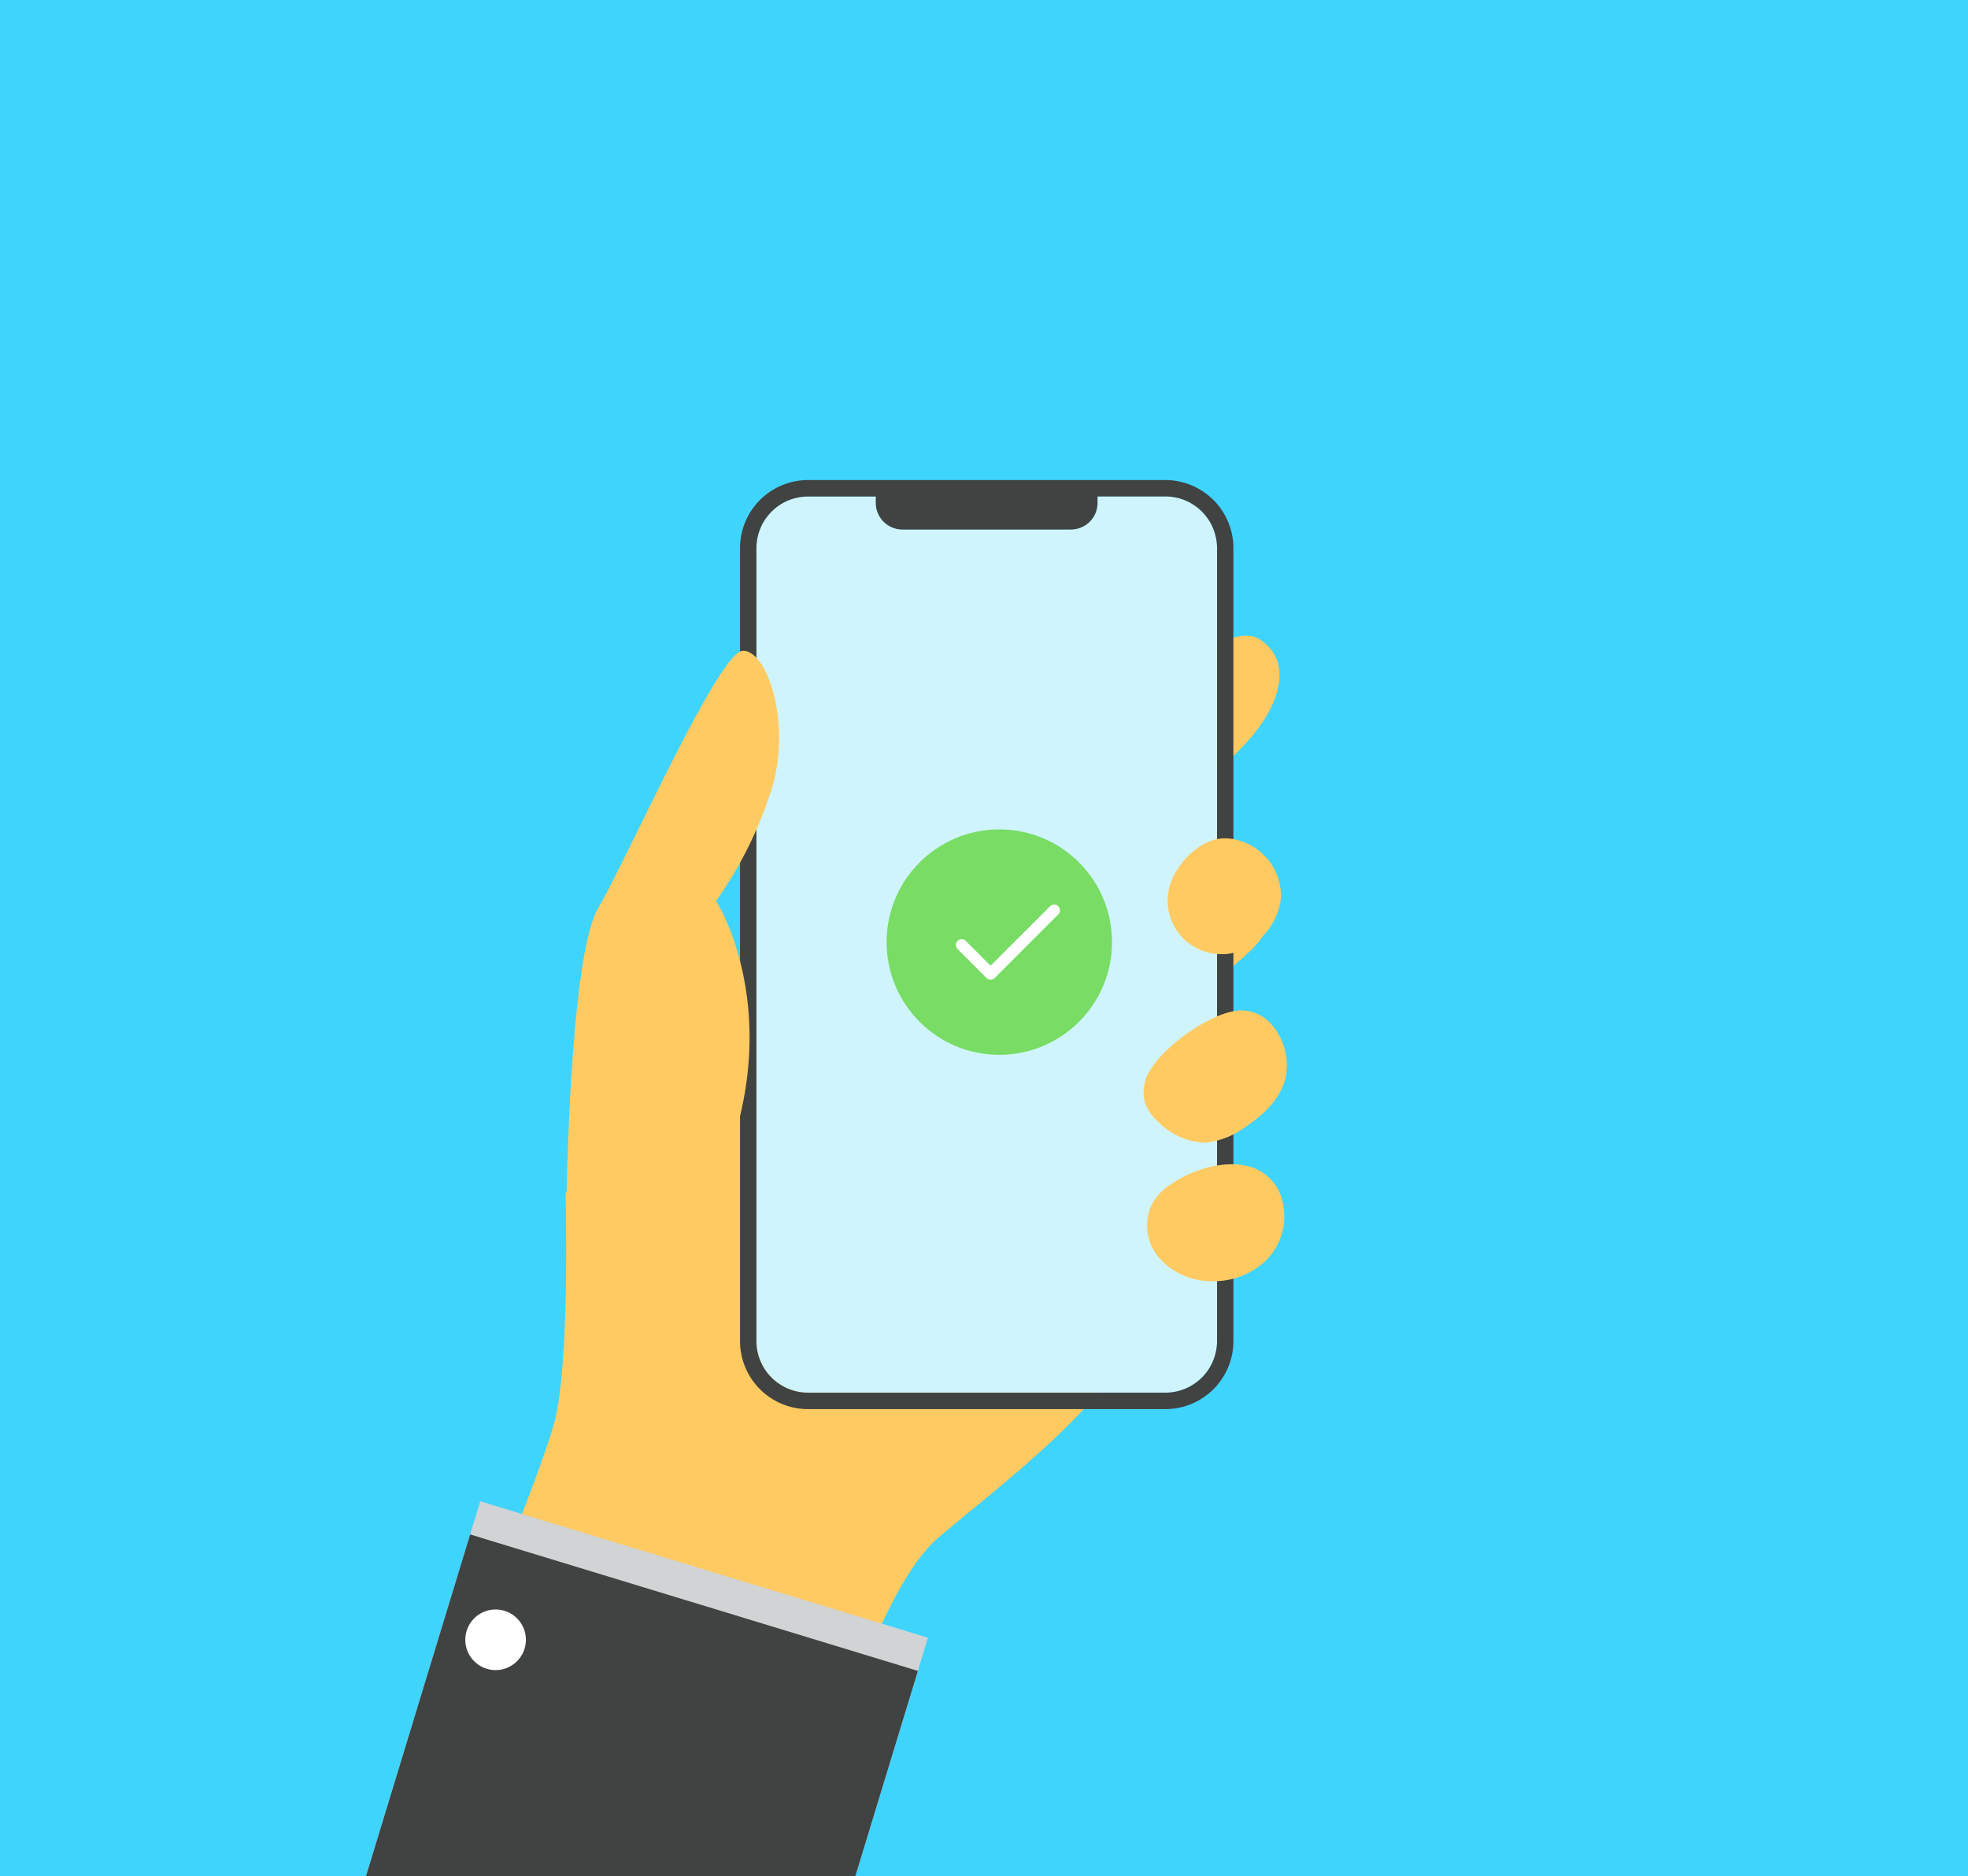 <svg xmlns="http://www.w3.org/2000/svg" viewBox="0 0 266.81 254.35"><defs><style>.cls-1{fill:#3fd4fc;}.cls-2{fill:#ffca61;}.cls-3{fill:#d1d3d4;}.cls-4{fill:#d0f4fc;}.cls-5{fill:#414242;}.cls-6{fill:#78dc65;}.cls-7{fill:none;stroke:#fff;stroke-linecap:round;stroke-linejoin:round;stroke-width:1.57px;}.cls-8{fill:#fff;}</style></defs><title>Asset 40</title><g id="Layer_2" data-name="Layer 2"><g id="Layer_1-2" data-name="Layer 1"><rect class="cls-1" width="266.81" height="254.35"/><path class="cls-2" d="M64.4,220.88s8.5-20,10.71-27.89,1.57-31.08,1.57-31.08l6.14-16.06s43.09-35,55.63-42.58,27.68-19.33,32.12-16.72,3.66,8.36-1.57,14.11c-2.15,2.35-5.05,4.82-6.83,7.4-1.45,2.11-3.26,8.73-1.52,11.08,2.08,2.81,7.47-1.27,10.37,1.49,1.53,1.46,1.44,4,.42,5.86s-2.75,3.14-4.34,4.56c-4.24,3.66-7.84,8.27-11.21,12.68s-1.47,11-1.19,16.19c.32,6.36,1.21,13.93-.58,20.15-2.88,9.92-19.73,22.19-27,28.47s-13.45,27.16-13.45,27.16Z"/><polygon class="cls-3" points="65.11 203.52 49.62 254.35 115.96 254.35 125.81 222.02 65.11 203.52"/><path class="cls-3" d="M139.45,187.65h-10.7a2.85,2.85,0,0,1-2.85-2.85v-4.09a2.85,2.85,0,0,1,2.85-2.86h10.7a2.85,2.85,0,0,1,2.85,2.86v4.09A2.86,2.86,0,0,1,139.45,187.65Zm-10.7-9a2.08,2.08,0,0,0-2.07,2.08v4.09a2.07,2.07,0,0,0,2.07,2.07h10.7a2.07,2.07,0,0,0,2.07-2.07v-4.09a2.09,2.09,0,0,0-2.07-2.08Z"/><path class="cls-4" d="M158,67.3h-9.2v.88a3.6,3.6,0,0,1-3.6,3.59H122.34a3.6,3.6,0,0,1-3.6-3.59V67.3h-9.19a7,7,0,0,0-7,7V181.8a7,7,0,0,0,7,7H158a7,7,0,0,0,7-7V74.31A7,7,0,0,0,158,67.3Z"/><path class="cls-5" d="M165,181.8a7,7,0,0,1-7,7H109.55a7,7,0,0,1-7-7V74.31a7,7,0,0,1,7-7h9.19v.88a3.6,3.6,0,0,0,3.6,3.59h22.85a3.6,3.6,0,0,0,3.6-3.59V67.3H158a7,7,0,0,1,7,7ZM158,65.08H109.55a9.23,9.23,0,0,0-9.22,9.23V181.8a9.22,9.22,0,0,0,9.22,9.23H158a9.23,9.23,0,0,0,9.22-9.23V74.31A9.24,9.24,0,0,0,158,65.08"/><path class="cls-2" d="M158.85,120.64a6.85,6.85,0,0,0,7.69,8.25,7.67,7.67,0,0,0,3.46-1.46,8,8,0,0,0,3.28-5.85c.22-3.77-3-7-6.66-7.5C163.16,113.65,159.53,117.48,158.85,120.64Z"/><path class="cls-2" d="M165.59,129.35a7.27,7.27,0,0,1-7.29-7.24,8.07,8.07,0,0,1,.16-1.55c.79-3.48,4.58-7.33,8.21-6.88a7.85,7.85,0,0,1,7,7.92,8.6,8.6,0,0,1-7.07,7.7A8.54,8.54,0,0,1,165.59,129.35Zm.5-14.89c-3,0-6.22,3.31-6.86,6.27h0a6.49,6.49,0,0,0,7.26,7.77,7.52,7.52,0,0,0,3.29-1.39,7.62,7.62,0,0,0,3.13-5.56c.2-3.4-2.69-6.65-6.31-7.1l-.51,0Z"/><path class="cls-2" d="M156.4,145.07a5.19,5.19,0,0,0-.72,4.44,6.11,6.11,0,0,0,1.64,2.28,8.76,8.76,0,0,0,7.05,2.67,10.65,10.65,0,0,0,4.32-2c2.27-1.57,4.45-3.54,5.2-6.18,1.09-3.83-1.68-9.4-6.17-8.87C164,137.89,158.37,142,156.4,145.07Z"/><path class="cls-2" d="M163.42,154.92a9.48,9.48,0,0,1-6.4-2.84,6.47,6.47,0,0,1-1.74-2.43,5.52,5.52,0,0,1,.79-4.79h0c2-3.14,7.74-7.33,11.56-7.84a5.43,5.43,0,0,1,4.87,2,8.37,8.37,0,0,1,1.73,7.34c-.65,2.35-2.35,4.35-5.35,6.4a11.06,11.06,0,0,1-4.49,2A8,8,0,0,1,163.42,154.92Zm-6.69-9.64a4.78,4.78,0,0,0-.68,4.1,5.8,5.8,0,0,0,1.57,2.13,8.22,8.22,0,0,0,6.7,2.55,10.54,10.54,0,0,0,4.15-1.9c2.83-1.95,4.44-3.85,5-6a7.55,7.55,0,0,0-1.56-6.62,4.7,4.7,0,0,0-4.18-1.75c-3.56.45-9.12,4.55-11,7.46Z"/><path class="cls-2" d="M158.68,161.06a7.35,7.35,0,0,0-2.14,2.3,6.29,6.29,0,0,0,.71,6.67,8.92,8.92,0,0,0,6.11,3.21,9.94,9.94,0,0,0,7.76-2.41,8.08,8.08,0,0,0,2.48-7.61C171.91,156,163.16,157.8,158.68,161.06Z"/><path class="cls-2" d="M164.5,173.69a7.91,7.91,0,0,1-1.19-.06,9.25,9.25,0,0,1-6.37-3.36,6.69,6.69,0,0,1-.73-7.09,7.48,7.48,0,0,1,2.25-2.43h0c3-2.2,7.94-3.75,11.48-2.43a6.4,6.4,0,0,1,4,4.82,8.42,8.42,0,0,1-2.59,8A10.23,10.23,0,0,1,164.5,173.69Zm-5.58-12.31a6.9,6.9,0,0,0-2,2.17,5.88,5.88,0,0,0,.67,6.27,8.44,8.44,0,0,0,5.84,3.05,9.56,9.56,0,0,0,7.47-2.3,7.62,7.62,0,0,0,2.35-7.22,5.62,5.62,0,0,0-3.54-4.27c-3.3-1.22-7.91.26-10.76,2.35Z"/><path class="cls-2" d="M76.79,163.36s.39-33.59,4.31-40.26,16.28-34.67,19.58-34.87,6.76,9.94,3.85,19a54.52,54.52,0,0,1-7.44,14.89s8,12.49,2.74,31.1"/><circle class="cls-6" cx="135.48" cy="127.72" r="15.28"/><polyline class="cls-7" points="142.92 123.41 134.3 132.03 130.38 128.11"/><polygon class="cls-5" points="63.74 208.02 49.62 254.35 115.96 254.35 124.44 226.52 63.74 208.02"/><circle class="cls-8" cx="67.19" cy="222.3" r="4.11"/></g></g></svg>
